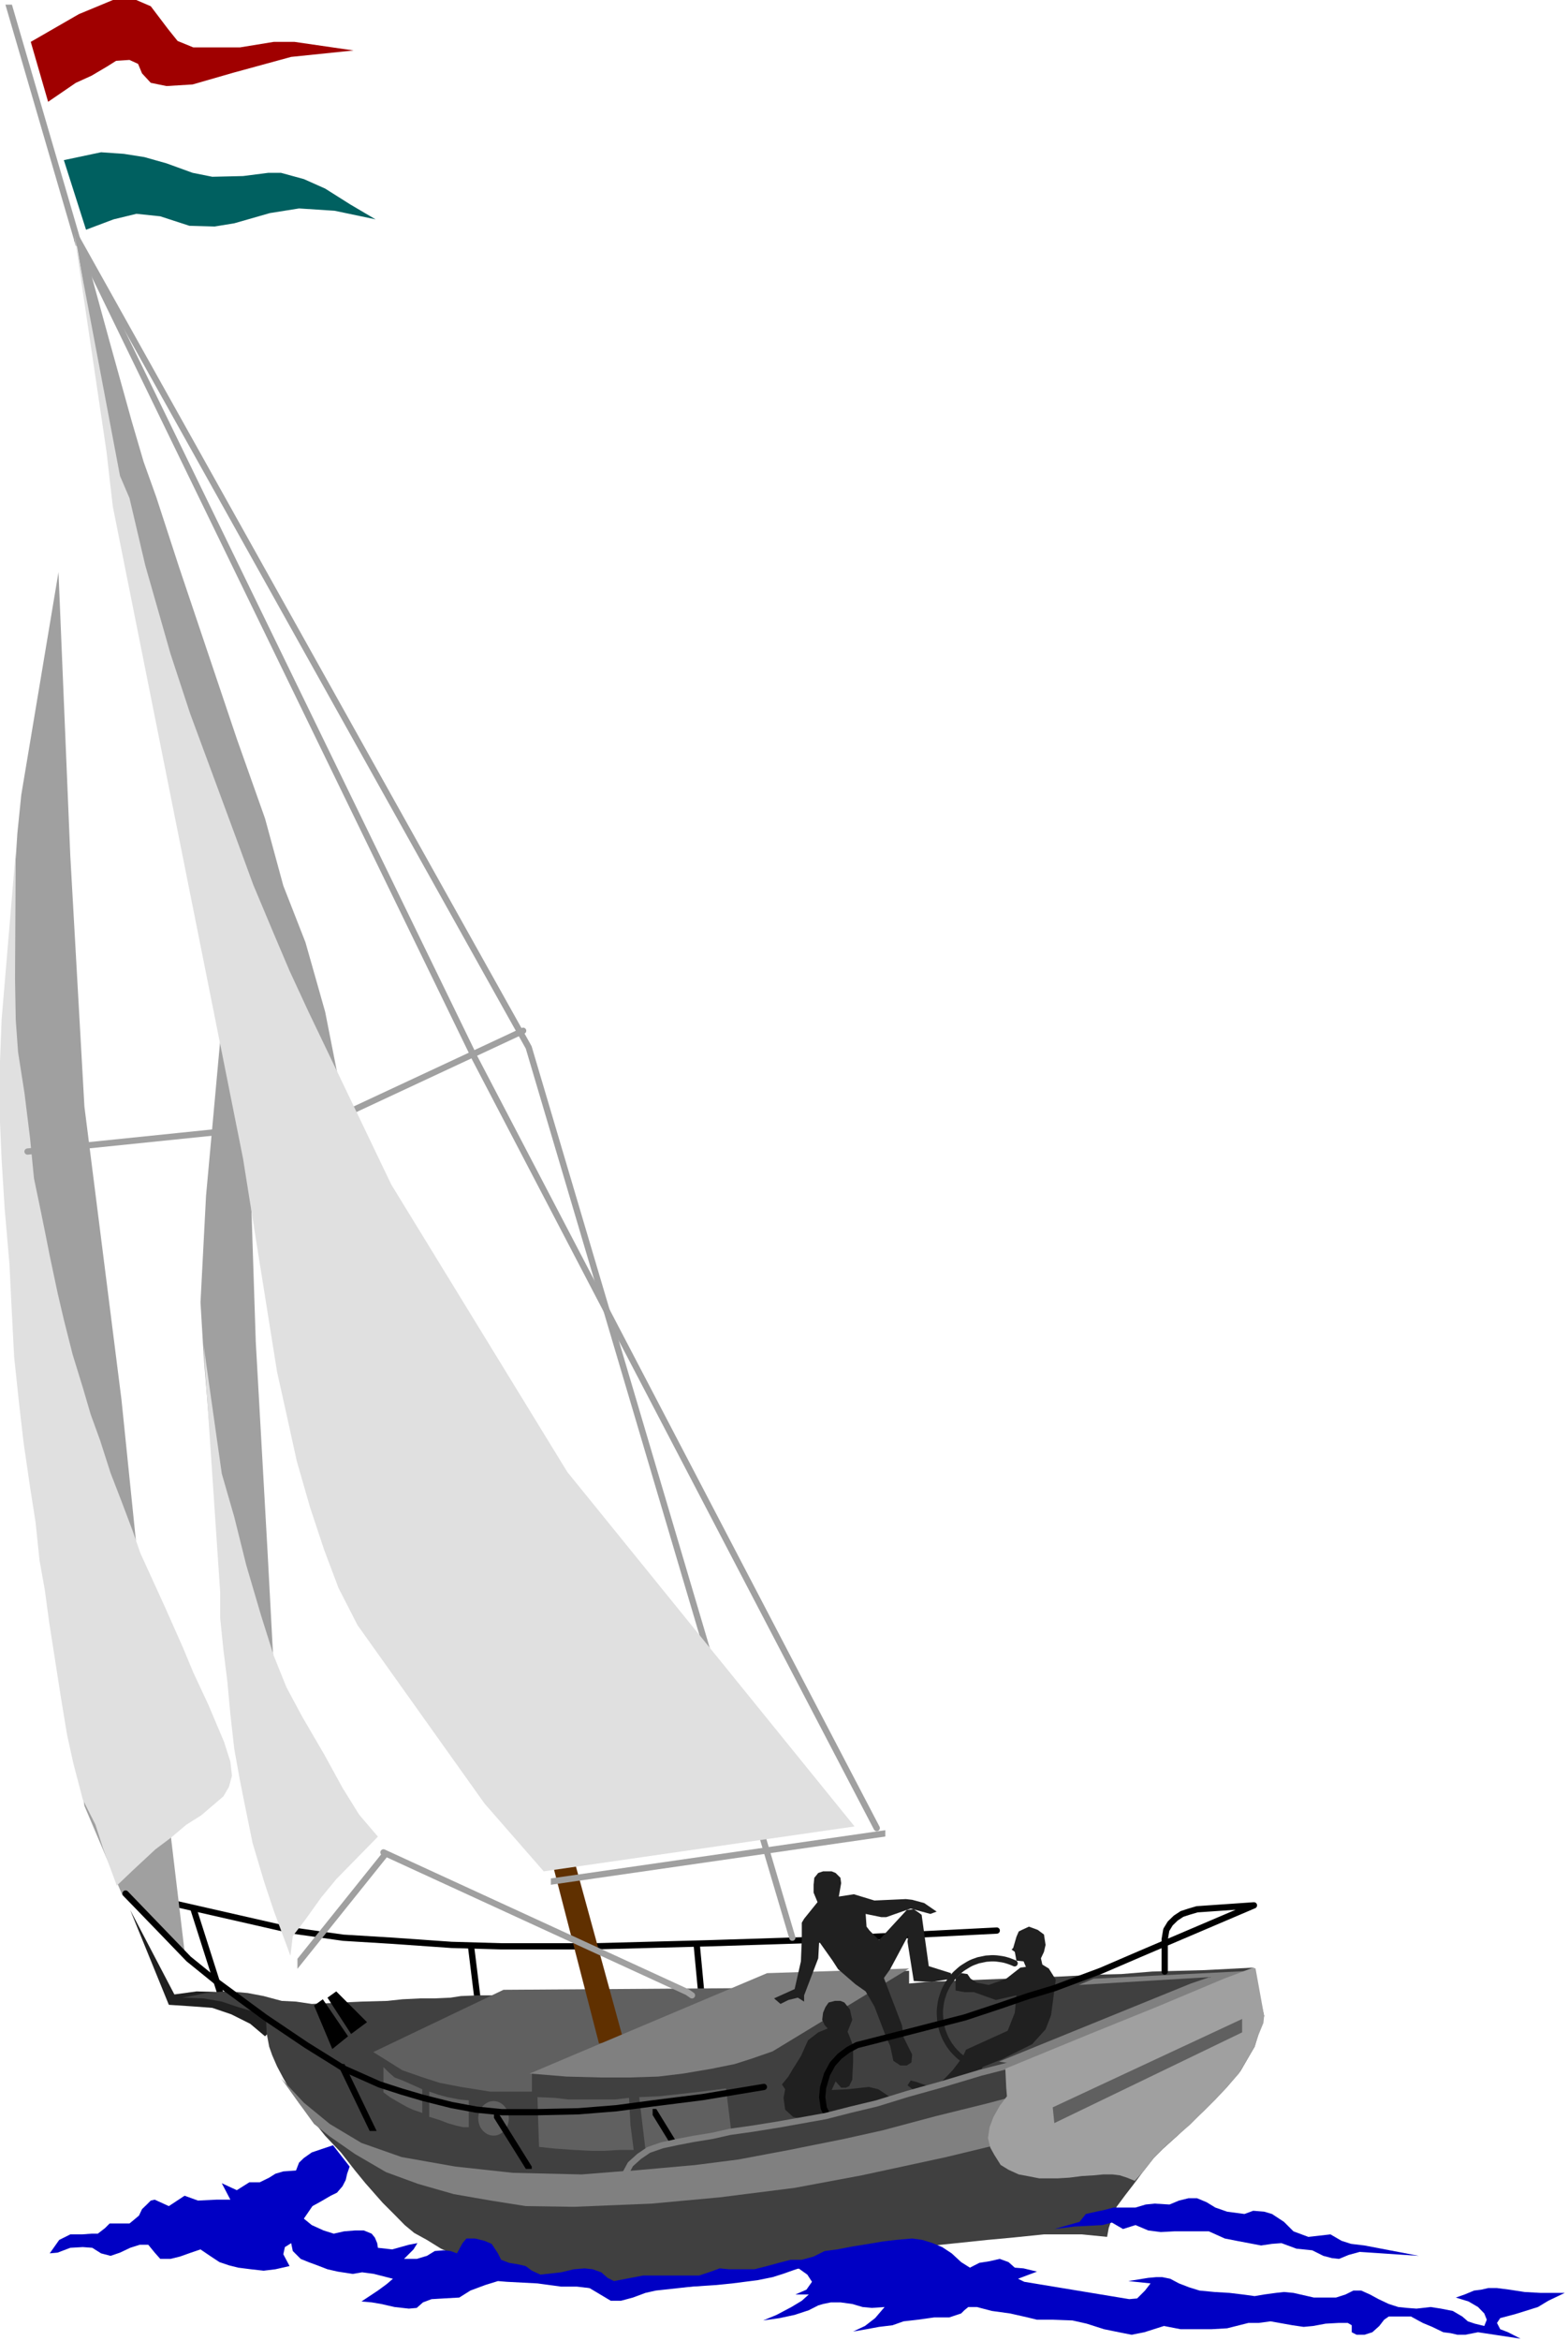 <?xml version="1.0" encoding="UTF-8" standalone="no"?>
<svg
   xmlns:ooo="http://xml.openoffice.org/svg/export"
   xmlns:dc="http://purl.org/dc/elements/1.1/"
   xmlns:cc="http://creativecommons.org/ns#"
   xmlns:rdf="http://www.w3.org/1999/02/22-rdf-syntax-ns#"
   xmlns:svg="http://www.w3.org/2000/svg"
   xmlns="http://www.w3.org/2000/svg"
   xmlns:sodipodi="http://sodipodi.sourceforge.net/DTD/sodipodi-0.dtd"
   xmlns:inkscape="http://www.inkscape.org/namespaces/inkscape"
   version="1.2"
   width="87.67mm"
   height="130.84mm"
   viewBox="0 0 8767 13084"
   preserveAspectRatio="xMidYMid"
   xml:space="preserve"
   id="svg248"
   sodipodi:docname="sailboat.svg"
   style="fill-rule:evenodd;stroke-width:28.222;stroke-linejoin:round"
   inkscape:version="0.92.5 (2060ec1f9f, 2020-04-08)"><sodipodi:namedview
   pagecolor="#ffffff"
   bordercolor="#666666"
   borderopacity="1"
   objecttolerance="10"
   gridtolerance="10"
   guidetolerance="10"
   inkscape:pageopacity="0"
   inkscape:pageshadow="2"
   inkscape:window-width="664"
   inkscape:window-height="487"
   id="namedview250"
   showgrid="false"
   inkscape:zoom="0.2102413"
   inkscape:cx="165.69449"
   inkscape:cy="247.25669"
   inkscape:window-x="0"
   inkscape:window-y="0"
   inkscape:window-maximized="0"
   inkscape:current-layer="svg248" />
 <defs
   class="ClipPathGroup"
   id="defs8">
  <clipPath
   id="presentation_clip_path"
   clipPathUnits="userSpaceOnUse">
   <rect
   x="0"
   y="0"
   width="21000"
   height="29700"
   id="rect2" />
  </clipPath>
  <clipPath
   id="presentation_clip_path_shrink"
   clipPathUnits="userSpaceOnUse">
   <rect
   x="21"
   y="29"
   width="20958"
   height="29641"
   id="rect5" />
  </clipPath>
 </defs>
 <defs
   class="TextShapeIndex"
   id="defs12">
  <g
   ooo:slide="id1"
   ooo:id-list="id3"
   id="g10" />
 </defs>
 <defs
   class="EmbeddedBulletChars"
   id="defs44">
  <g
   id="bullet-char-template-57356"
   transform="matrix(4.8828125e-4,0,0,-4.8828125e-4,0,0)">
   <path
   d="M 580,1141 1163,571 580,0 -4,571 Z"
   id="path14"
   inkscape:connector-curvature="0" />
  </g>
  <g
   id="bullet-char-template-57354"
   transform="matrix(4.8828125e-4,0,0,-4.8828125e-4,0,0)">
   <path
   d="M 8,1128 H 1137 V 0 H 8 Z"
   id="path17"
   inkscape:connector-curvature="0" />
  </g>
  <g
   id="bullet-char-template-10146"
   transform="matrix(4.8828125e-4,0,0,-4.8828125e-4,0,0)">
   <path
   d="M 174,0 602,739 174,1481 1456,739 Z M 1358,739 309,1346 659,739 Z"
   id="path20"
   inkscape:connector-curvature="0" />
  </g>
  <g
   id="bullet-char-template-10132"
   transform="matrix(4.8828125e-4,0,0,-4.8828125e-4,0,0)">
   <path
   d="M 2015,739 1276,0 H 717 l 543,543 H 174 v 393 h 1086 l -543,545 h 557 z"
   id="path23"
   inkscape:connector-curvature="0" />
  </g>
  <g
   id="bullet-char-template-10007"
   transform="matrix(4.8828125e-4,0,0,-4.8828125e-4,0,0)">
   <path
   d="m 0,-2 c -7,16 -16,29 -25,39 l 381,530 c -94,256 -141,385 -141,387 0,25 13,38 40,38 9,0 21,-2 34,-5 21,4 42,12 65,25 l 27,-13 111,-251 280,301 64,-25 24,25 c 21,-10 41,-24 62,-43 C 886,937 835,863 770,784 769,783 710,716 594,584 L 774,223 c 0,-27 -21,-55 -63,-84 l 16,-20 C 717,90 699,76 672,76 641,76 570,178 457,381 L 164,-76 c -22,-34 -53,-51 -92,-51 -42,0 -63,17 -64,51 -7,9 -10,24 -10,44 0,9 1,19 2,30 z"
   id="path26"
   inkscape:connector-curvature="0" />
  </g>
  <g
   id="bullet-char-template-10004"
   transform="matrix(4.8828125e-4,0,0,-4.8828125e-4,0,0)">
   <path
   d="M 285,-33 C 182,-33 111,30 74,156 52,228 41,333 41,471 c 0,78 14,145 41,201 34,71 87,106 158,106 53,0 88,-31 106,-94 l 23,-176 c 8,-64 28,-97 59,-98 l 735,706 c 11,11 33,17 66,17 42,0 63,-15 63,-46 V 965 c 0,-36 -10,-64 -30,-84 L 442,47 C 390,-6 338,-33 285,-33 Z"
   id="path29"
   inkscape:connector-curvature="0" />
  </g>
  <g
   id="bullet-char-template-9679"
   transform="matrix(4.8828125e-4,0,0,-4.8828125e-4,0,0)">
   <path
   d="M 813,0 C 632,0 489,54 383,161 276,268 223,411 223,592 c 0,181 53,324 160,431 106,107 249,161 430,161 179,0 323,-54 432,-161 108,-107 162,-251 162,-431 0,-180 -54,-324 -162,-431 C 1136,54 992,0 813,0 Z"
   id="path32"
   inkscape:connector-curvature="0" />
  </g>
  <g
   id="bullet-char-template-8226"
   transform="matrix(4.8828125e-4,0,0,-4.8828125e-4,0,0)">
   <path
   d="m 346,457 c -73,0 -137,26 -191,78 -54,51 -81,114 -81,188 0,73 27,136 81,188 54,52 118,78 191,78 73,0 134,-26 185,-79 51,-51 77,-114 77,-187 0,-75 -25,-137 -76,-188 -50,-52 -112,-78 -186,-78 z"
   id="path35"
   inkscape:connector-curvature="0" />
  </g>
  <g
   id="bullet-char-template-8211"
   transform="matrix(4.8828125e-4,0,0,-4.8828125e-4,0,0)">
   <path
   d="M -4,459 H 1135 V 606 H -4 Z"
   id="path38"
   inkscape:connector-curvature="0" />
  </g>
  <g
   id="bullet-char-template-61548"
   transform="matrix(4.8828125e-4,0,0,-4.8828125e-4,0,0)">
   <path
   d="m 173,740 c 0,163 58,303 173,419 116,115 255,173 419,173 163,0 302,-58 418,-173 116,-116 174,-256 174,-419 0,-163 -58,-303 -174,-418 C 1067,206 928,148 765,148 601,148 462,206 346,322 231,437 173,577 173,740 Z"
   id="path41"
   inkscape:connector-curvature="0" />
  </g>
 </defs>
 <g
   id="g49"
   transform="translate(-6116,-8308)">
  <g
   id="id2"
   class="Master_Slide">
   <g
   id="bg-id2"
   class="Background" />
   <g
   id="bo-id2"
   class="BackgroundObjects" />
  </g>
 </g>
 <g
   class="SlideGroup"
   id="g246"
   transform="translate(-6116,-8308)">
  <g
   id="g244">
   <g
   id="container-id1">
    <g
   id="id1"
   class="Slide"
   clip-path="url(#presentation_clip_path)">
     <g
   class="Page"
   id="g240">
      <g
   class="Graphic"
   id="g238">
       <g
   id="id3">
        <rect
   class="BoundingBox"
   x="6116"
   y="8308"
   width="8767"
   height="13084"
   id="rect51"
   style="fill:none;stroke:none" />
        <defs
   id="defs56">
         <clipPath
   id="clip_path_1"
   clipPathUnits="userSpaceOnUse">
          <path
   d="m 6116,8308 h 8766 V 21391 H 6116 Z"
   id="path53"
   inkscape:connector-curvature="0" />
         </clipPath>
        </defs>
        <g
   clip-path="url(#clip_path_1)"
   id="g58" />
        <defs
   id="defs63">
         <clipPath
   id="clip_path_2"
   clipPathUnits="userSpaceOnUse">
          <path
   d="m 6491,18975 h 1605 v 533 H 6491 Z"
   id="path60"
   inkscape:connector-curvature="0" />
         </clipPath>
        </defs>
        <g
   clip-path="url(#clip_path_2)"
   id="g67">
         <path
   d="m 7038,18476 477,1496"
   id="path65"
   inkscape:connector-curvature="0"
   style="fill:none;stroke:#000000;stroke-width:35;stroke-linecap:round;stroke-linejoin:miter" />
        </g>
        <g
   clip-path="url(#clip_path_1)"
   id="g69" />
        <defs
   id="defs74">
         <clipPath
   id="clip_path_3"
   clipPathUnits="userSpaceOnUse">
          <path
   d="m 8044,19186 h 1486 v 356 H 8044 Z"
   id="path71"
   inkscape:connector-curvature="0" />
         </clipPath>
        </defs>
        <g
   clip-path="url(#clip_path_3)"
   id="g78">
         <path
   d="m 8710,18864 119,966"
   id="path76"
   inkscape:connector-curvature="0"
   style="fill:none;stroke:#000000;stroke-width:35;stroke-linecap:round;stroke-linejoin:miter" />
        </g>
        <g
   clip-path="url(#clip_path_1)"
   id="g80" />
        <defs
   id="defs85">
         <clipPath
   id="clip_path_4"
   clipPathUnits="userSpaceOnUse">
          <path
   d="m 9306,19186 h 1481 v 409 H 9306 Z"
   id="path82"
   inkscape:connector-curvature="0" />
         </clipPath>
        </defs>
        <g
   clip-path="url(#clip_path_4)"
   id="g89">
         <path
   d="m 9977,18811 106,1125"
   id="path87"
   inkscape:connector-curvature="0"
   style="fill:none;stroke:#000000;stroke-width:35;stroke-linecap:round;stroke-linejoin:miter" />
        </g>
        <g
   clip-path="url(#clip_path_1)"
   id="g139">
         <path
   d="m 6844,18891 909,207 282,40 278,17 327,23 278,8 h 520 l 640,-17 565,-18 1046,-53"
   id="path91"
   inkscape:connector-curvature="0"
   style="fill:none;stroke:#000000;stroke-width:35;stroke-linecap:round;stroke-linejoin:round" />
         <path
   d="m 7598,19689 -83,-70 -106,-53 -106,-36 -106,-8 -137,-9 -216,-530 247,472 124,-17 141,4 176,18 230,62 z"
   id="path93"
   inkscape:connector-curvature="0"
   style="fill:#202020;stroke:none" />
         <path
   d="m 7859,19508 -88,-13 -80,-4 -101,-27 -89,-17 -57,-5 -66,-4 -57,4 -53,5 -62,13 -71,13 119,4 102,18 92,31 120,35 35,22 4,89 14,75 17,48 27,62 35,66 40,71 53,75 141,176 88,93 79,101 58,71 97,110 66,66 57,58 53,44 71,39 79,49 93,40 110,35 186,53 172,48 84,18 105,13 115,18 137,9 h 119 l 335,-27 248,-44 251,-44 247,-44 212,-49 256,-35 212,-22 172,-18 141,-13 176,-18 h 212 l 141,14 9,-49 18,-53 26,-66 49,-66 44,-57 53,-71 62,-79 53,-53 79,-71 66,-62 80,-75 66,-66 66,-70 75,-89 48,-83 31,-53 22,-75 18,-58 13,-39 -61,-270 -270,14 -150,4 -145,4 -172,14 -159,4 -163,9 -773,31 -92,9 v -71 l -781,18 18,88 -384,9 -217,9 h -211 l -283,8 -260,5 h -154 -137 l -97,4 -58,9 -88,4 h -79 l -102,5 -84,9 -145,4 z"
   id="path95"
   inkscape:connector-curvature="0"
   style="fill:#404040;stroke:none" />
         <path
   d="m 8203,19777 728,-348 1297,-9 -1138,472 v 106 h -234 l -163,-26 -119,-23 -93,-30 -115,-40 -70,-44 z"
   id="path97"
   inkscape:connector-curvature="0"
   style="fill:#606060;stroke:none" />
         <path
   d="m 9182,18635 283,1094 137,-18 -314,-1147 z"
   id="path99"
   inkscape:connector-curvature="0"
   style="fill:#603000;stroke:none" />
         <path
   d="m 10405,19336 -1328,561 207,17 190,5 h 163 l 159,-5 141,-17 159,-27 128,-26 97,-31 115,-40 705,-428 58,-35 z"
   id="path101"
   inkscape:connector-curvature="0"
   style="fill:#808080;stroke:none" />
         <path
   d="m 8260,19861 31,31 31,27 35,13 40,17 40,18 40,18 v 132 l -53,-18 -36,-17 -48,-27 -44,-26 -36,-27 z"
   id="path103"
   inkscape:connector-curvature="0"
   style="fill:#606060;stroke:none" />
         <path
   d="m 8516,19998 v 141 l 58,18 44,17 48,14 40,9 h 31 v -150 l -53,-5 -66,-13 -49,-13 z"
   id="path105"
   inkscape:connector-curvature="0"
   style="fill:#606060;stroke:none" />
         <path
   d="m 8961,20148 c 0,16 -4,33 -11,48 -8,14 -19,27 -32,35 -13,9 -27,13 -42,13 -16,0 -30,-4 -43,-13 -13,-8 -24,-21 -32,-35 -7,-15 -11,-32 -11,-48 0,-17 4,-34 11,-49 8,-14 19,-27 32,-35 13,-9 27,-13 43,-13 15,0 29,4 42,13 13,8 24,21 32,35 7,15 11,32 11,49 z"
   id="path107"
   inkscape:connector-curvature="0"
   style="fill:#606060;stroke:none" />
         <path
   d="m 9121,20029 97,4 75,9 h 88 88 84 l 80,-9 8,150 18,141 h -79 l -80,5 h -79 l -97,-5 -111,-8 -83,-9 -5,-150 z"
   id="path109"
   inkscape:connector-curvature="0"
   style="fill:#606060;stroke:none" />
         <path
   d="m 9690,20029 35,295 75,-8 106,-5 84,-13 115,-9 106,-17 -36,-292 -137,18 -119,13 -119,13 z"
   id="path111"
   inkscape:connector-curvature="0"
   style="fill:#606060;stroke:none" />
         <path
   d="m 12011,20766 141,-40 35,-44 58,-13 44,-9 53,-14 h 53 70 l 57,-17 49,-5 84,5 53,-22 53,-13 h 48 l 53,22 49,30 66,23 97,13 49,-18 61,5 44,13 67,44 53,53 83,31 124,-14 62,36 53,17 75,9 304,58 -331,-22 -62,17 -53,22 -39,-4 -49,-13 -62,-31 -88,-9 -84,-31 -53,4 -61,9 -137,-26 -66,-13 -89,-40 h -88 -106 l -75,4 -70,-9 -71,-30 -70,22 -62,-36 -53,14 -75,4 -80,4 z"
   id="path113"
   inkscape:connector-curvature="0"
   style="fill:#0000c4;stroke:none" />
         <path
   d="m 11869,19076 -39,18 -18,9 -13,30 -18,62 -9,9 18,13 9,49 40,4 13,31 -31,4 -79,62 -98,35 -66,-13 -35,-22 -18,-26 -35,-5 -31,27 v 35 35 l 49,9 h 53 l 123,44 115,-26 -9,97 -40,101 -185,84 -48,22 -18,40 -57,75 -67,70 -57,23 -75,-27 -35,-9 -18,27 79,61 53,40 102,-57 123,-88 49,-53 123,-49 168,-84 75,-83 31,-80 26,-198 -39,-62 -36,-22 -8,-35 17,-36 9,-39 -9,-58 -35,-26 z"
   id="path115"
   inkscape:connector-curvature="0"
   style="fill:#202020;stroke:none" />
         <path
   d="m 11789,19281 -14,-6 -13,-5 -15,-5 -14,-4 -15,-3 -14,-2 -15,-2 -15,-1 h -15 l -14,1 -15,1 -15,3 -14,3 -15,3 -14,5 -14,5 -14,6 -13,7 -13,8 -13,8 -12,8 -12,10 -11,10 -11,10 -10,11 -10,12 -9,12 -9,13 -8,13 -7,13 -7,14 -6,14 -5,15 -5,15 -4,15 -3,15 -2,15 -2,15 -1,16 v 15 l 1,16 1,15 2,16 3,15 3,15 4,15 5,14 6,15 6,14 7,13 8,14 8,13 9,12 9,12 10,11 11,11 11,11 11,9 12,9 13,9 13,8 13,7 13,6 14,6 14,5 14,4"
   id="path117"
   inkscape:connector-curvature="0"
   style="fill:none;stroke:#202020;stroke-width:35;stroke-linecap:round;stroke-linejoin:round" />
         <path
   d="m 10718,18767 -27,9 -22,27 -4,39 v 44 l 22,53 -75,93 -13,22 v 93 l -5,123 -35,155 -115,52 36,31 44,-22 53,-13 35,22 v -35 l 79,-207 5,-93 75,106 31,48 97,84 57,40 49,84 66,172 22,48 18,84 39,26 h 36 l 26,-17 4,-44 -22,-44 -26,-53 -9,-67 -101,-264 35,-49 101,-189 -4,35 35,220 102,5 110,-18 -4,-31 -124,-39 -40,-287 -17,-13 -27,-18 -39,4 -155,168 -53,-53 -17,-22 -5,-71 88,18 h 27 l 88,-31 49,-17 110,30 35,-13 -70,-48 -67,-18 -35,-4 -176,8 -115,-35 -84,13 13,-75 -4,-30 -27,-27 -22,-9 z"
   id="path119"
   inkscape:connector-curvature="0"
   style="fill:#202020;stroke:none" />
         <path
   d="m 10881,19597 -13,-58 -31,-39 -22,-9 h -31 l -35,9 -18,26 -13,31 -5,40 14,30 17,18 -53,22 -57,44 -40,89 -44,70 -26,44 -36,44 18,27 -9,48 9,66 44,40 66,18 h 80 l 84,-22 101,-44 80,-18 83,44 115,-44 -132,-88 -53,-13 -119,13 -89,4 22,-48 31,35 h 27 l 18,-9 17,-35 5,-102 v -88 l -22,-57 -9,-22 z"
   id="path121"
   inkscape:connector-curvature="0"
   style="fill:#202020;stroke:none" />
         <path
   d="m 12628,19327 v -180 l 9,-53 22,-36 31,-30 35,-23 40,-13 44,-13 318,-22 -640,273 -216,93 -260,97 -146,44 -154,53 -199,66 -463,119 -141,36 -49,26 -48,36 -40,44 -31,57 -22,75 -5,53 9,62 27,53 35,61"
   id="path123"
   inkscape:connector-curvature="0"
   style="fill:none;stroke:#000000;stroke-width:35;stroke-linecap:round;stroke-linejoin:round" />
         <path
   d="m 6443,11506 -208,1244 -22,216 -26,402 -22,269 35,1279 70,1390 318,2095 212,499 353,357 -269,-2259 -89,-869 -207,-1636 -79,-1403 z"
   id="path125"
   inkscape:connector-curvature="0"
   style="fill:#a0a0a0;stroke:none" />
         <path
   d="m 6204,13068 -79,939 -9,234 -4,247 13,300 17,274 27,313 9,185 17,331 27,256 26,225 36,247 31,198 22,212 30,168 23,172 66,423 35,212 35,159 53,203 71,141 44,137 75,203 88,-84 128,-119 88,-66 84,-71 84,-53 62,-53 62,-53 31,-53 17,-62 -9,-79 -35,-110 -88,-208 -84,-180 -57,-137 -102,-230 -137,-300 -44,-127 -62,-164 -61,-158 -58,-181 -53,-146 -44,-150 -57,-185 -49,-194 -35,-150 -44,-208 -27,-136 -26,-128 -35,-168 -22,-225 -31,-251 -36,-230 -13,-181 -4,-229 z"
   id="path127"
   inkscape:connector-curvature="0"
   style="fill:#e0e0e0;stroke:none" />
         <path
   d="m 7404,13500 -136,1491 -31,596 17,286 49,609 243,1421 136,392 -70,-1314 -66,-1174 -36,-1103 z"
   id="path129"
   inkscape:connector-curvature="0"
   style="fill:#a0a0a0;stroke:none" />
         <path
   d="m 7254,15825 93,1381 v 145 l 18,177 22,176 17,185 22,195 31,172 36,180 35,172 66,221 53,159 93,251 13,-110 71,-93 88,-123 84,-102 233,-238 -105,-123 -93,-150 -102,-186 -123,-211 -88,-164 -71,-176 -71,-225 -83,-282 -67,-269 -70,-243 z"
   id="path131"
   inkscape:connector-curvature="0"
   style="fill:#e0e0e0;stroke:none" />
         <path
   d="m 6270,14744 1033,-106 746,-106 992,-463"
   id="path133"
   inkscape:connector-curvature="0"
   style="fill:none;stroke:#a0a0a0;stroke-width:35;stroke-linecap:round;stroke-linejoin:round" />
         <path
   d="m 6548,9645 2524,4517 1474,4976"
   id="path135"
   inkscape:connector-curvature="0"
   style="fill:none;stroke:#a0a0a0;stroke-width:35;stroke-linecap:round;stroke-linejoin:round" />
         <path
   d="m 6548,9649 2224,4575 2246,4301"
   id="path137"
   inkscape:connector-curvature="0"
   style="fill:none;stroke:#a0a0a0;stroke-width:35;stroke-linecap:round;stroke-linejoin:round" />
        </g>
        <defs
   id="defs144">
         <clipPath
   id="clip_path_5"
   clipPathUnits="userSpaceOnUse">
          <path
   d="m 9196,18119 h 1870 v 1181 H 9196 Z"
   id="path141"
   inkscape:connector-curvature="0" />
         </clipPath>
        </defs>
        <g
   clip-path="url(#clip_path_5)"
   id="g148">
         <path
   d="m 7360,19089 5507,-794"
   id="path146"
   inkscape:connector-curvature="0"
   style="fill:none;stroke:#a0a0a0;stroke-width:35;stroke-linecap:round;stroke-linejoin:miter" />
        </g>
        <g
   clip-path="url(#clip_path_1)"
   id="g150" />
        <defs
   id="defs155">
         <clipPath
   id="clip_path_6"
   clipPathUnits="userSpaceOnUse">
          <path
   d="m 7779,18661 h 533 v 656 h -533 z"
   id="path152"
   inkscape:connector-curvature="0" />
         </clipPath>
        </defs>
        <g
   clip-path="url(#clip_path_6)"
   id="g159">
         <path
   d="M 7281,19905 8777,18039"
   id="path157"
   inkscape:connector-curvature="0"
   style="fill:none;stroke:#a0a0a0;stroke-width:35;stroke-linecap:round;stroke-linejoin:miter" />
        </g>
        <g
   clip-path="url(#clip_path_1)"
   id="g163">
         <path
   d="m 8260,18661 1699,781 26,18"
   id="path161"
   inkscape:connector-curvature="0"
   style="fill:none;stroke:#a0a0a0;stroke-width:35;stroke-linecap:round;stroke-linejoin:round" />
        </g>
        <defs
   id="defs168">
         <clipPath
   id="clip_path_7"
   clipPathUnits="userSpaceOnUse">
          <path
   d="M 6116,8334 H 7289 V 9683 H 6116 Z"
   id="path165"
   inkscape:connector-curvature="0" />
         </clipPath>
        </defs>
        <g
   clip-path="url(#clip_path_7)"
   id="g172">
         <path
   d="m 5781,7020 1151,3944"
   id="path170"
   inkscape:connector-curvature="0"
   style="fill:none;stroke:#a0a0a0;stroke-width:35;stroke-linecap:round;stroke-linejoin:miter" />
        </g>
        <g
   clip-path="url(#clip_path_1)"
   id="g186">
         <path
   d="m 6540,9645 79,172 110,401 124,446 66,225 71,198 128,393 322,957 158,446 102,375 124,317 110,388 88,446 18,326 -494,-675 -742,-2841 z"
   id="path174"
   inkscape:connector-curvature="0"
   style="fill:#a0a0a0;stroke:none" />
         <path
   d="m 6531,9614 181,1222 17,150 18,154 728,3644 190,1191 53,238 57,260 75,261 79,238 80,212 106,207 710,997 331,379 1738,-251 -1606,-1981 -984,-1606 -463,-966 -106,-229 -88,-207 -115,-274 -92,-251 -261,-706 -110,-335 -141,-494 -88,-375 -53,-124 z"
   id="path176"
   inkscape:connector-curvature="0"
   style="fill:#e0e0e0;stroke:none" />
         <path
   d="m 6473,9203 124,389 154,-58 128,-31 133,14 163,53 141,4 110,-18 199,-57 163,-26 199,13 229,48 -141,-83 -141,-89 -119,-53 -128,-35 h -71 l -141,18 -172,4 -110,-22 -146,-53 -124,-35 -114,-18 -128,-9 z"
   id="path178"
   inkscape:connector-curvature="0"
   style="fill:#006060;stroke:none" />
         <path
   d="m 7872,19517 102,243 88,-71 -141,-207 z"
   id="path180"
   inkscape:connector-curvature="0"
   style="fill:#000000;stroke:none" />
         <path
   d="m 7947,19473 132,203 89,-66 -172,-172 z"
   id="path182"
   inkscape:connector-curvature="0"
   style="fill:#000000;stroke:none" />
         <path
   d="m 6818,18891 353,366 158,128 269,198 230,155 212,132 198,88 124,40 119,35 159,40 141,26 141,14 h 199 l 229,-5 212,-17 203,-27 278,-35 344,-57"
   id="path184"
   inkscape:connector-curvature="0"
   style="fill:none;stroke:#000000;stroke-width:35;stroke-linecap:round;stroke-linejoin:round" />
        </g>
        <defs
   id="defs191">
         <clipPath
   id="clip_path_8"
   clipPathUnits="userSpaceOnUse">
          <path
   d="m 7316,19844 h 1609 v 374 H 7316 Z"
   id="path188"
   inkscape:connector-curvature="0" />
         </clipPath>
        </defs>
        <g
   clip-path="url(#clip_path_8)"
   id="g195">
         <path
   d="m 7859,19504 490,1019"
   id="path193"
   inkscape:connector-curvature="0"
   style="fill:none;stroke:#000000;stroke-width:35;stroke-linecap:round;stroke-linejoin:miter" />
        </g>
        <g
   clip-path="url(#clip_path_1)"
   id="g197" />
        <defs
   id="defs202">
         <clipPath
   id="clip_path_9"
   clipPathUnits="userSpaceOnUse">
          <path
   d="m 8878,20113 h 211 v 317 h -211 z"
   id="path199"
   inkscape:connector-curvature="0" />
         </clipPath>
        </defs>
        <g
   clip-path="url(#clip_path_9)"
   id="g206">
         <path
   d="m 8702,19830 529,847"
   id="path204"
   inkscape:connector-curvature="0"
   style="fill:none;stroke:#000000;stroke-width:35;stroke-linecap:round;stroke-linejoin:miter" />
        </g>
        <g
   clip-path="url(#clip_path_1)"
   id="g208" />
        <defs
   id="defs213">
         <clipPath
   id="clip_path_10"
   clipPathUnits="userSpaceOnUse">
          <path
   d="m 9765,20095 h 175 v 264 h -175 z"
   id="path210"
   inkscape:connector-curvature="0" />
         </clipPath>
        </defs>
        <g
   clip-path="url(#clip_path_10)"
   id="g217">
         <path
   d="m 9624,19866 423,688"
   id="path215"
   inkscape:connector-curvature="0"
   style="fill:none;stroke:#000000;stroke-width:35;stroke-linecap:round;stroke-linejoin:miter" />
        </g>
        <g
   clip-path="url(#clip_path_1)"
   id="g235">
         <path
   d="m 7687,19923 185,256 88,70 141,98 173,101 180,66 199,57 207,36 195,31 269,4 436,-18 380,-35 419,-53 375,-70 472,-102 327,-79 66,-291 -410,114 -384,106 -406,97 -512,80 -393,44 -326,26 -384,-9 -322,-35 -300,-53 -225,-79 -177,-106 -145,-119 z"
   id="path219"
   inkscape:connector-curvature="0"
   style="fill:#808080;stroke:none" />
         <path
   d="m 9610,20461 31,-57 49,-44 53,-36 75,-26 84,-18 88,-17 110,-18 97,-22 128,-18 137,-22 124,-22 145,-26 141,-36 146,-35 172,-53 190,-53 220,-66 137,-35 300,-84 -181,251 -220,58 -283,70 -300,80 -216,48 -309,62 -282,53 -243,31 z"
   id="path221"
   inkscape:connector-curvature="0"
   style="fill:#404040;stroke:none" />
         <path
   d="m 9610,20461 31,-57 49,-44 53,-36 75,-26 84,-18 88,-17 110,-18 97,-22 128,-18 137,-22 124,-22 145,-26 141,-36 146,-35 172,-53 190,-53 220,-66 137,-35 300,-84 -181,251 -220,58 -283,70 -300,80 -216,48 -309,62 -282,53 -243,31 z"
   id="path223"
   inkscape:connector-curvature="0"
   style="fill:none;stroke:#808080;stroke-width:35;stroke-linecap:round;stroke-linejoin:round" />
         <path
   d="m 11702,19830 1072,-436 106,-36 -733,44 84,-35 883,-44 -1306,525 z"
   id="path225"
   inkscape:connector-curvature="0"
   style="fill:#808080;stroke:none" />
         <path
   d="m 12231,20466 53,-5 h 53 l 40,5 40,13 44,18 48,-53 62,-80 53,-53 79,-70 67,-58 75,-75 66,-66 66,-70 66,-75 44,-75 44,-75 22,-67 27,-66 4,-39 -48,-265 -13,-5 -164,62 -379,159 -371,150 -472,194 5,106 4,48 -40,53 -35,62 -22,58 -9,61 13,53 22,40 36,57 44,27 57,26 49,9 66,13 h 44 57 l 67,-4 70,-9 z"
   id="path227"
   inkscape:connector-curvature="0"
   style="fill:#a0a0a0;stroke:none" />
         <path
   d="m 12002,20086 1059,-494 v 75 l -1050,507 z"
   id="path229"
   inkscape:connector-curvature="0"
   style="fill:#606060;stroke:none" />
         <path
   d="m 7978,20298 -66,22 -53,18 -44,31 -27,26 -17,44 -71,5 -44,13 -35,22 -53,26 h -58 l -70,44 -84,-39 48,92 h -79 l -102,5 -75,-27 -88,58 -79,-36 -22,5 -22,22 -27,26 -17,36 -31,26 -22,18 h -53 -58 l -26,26 -40,31 h -35 l -53,4 h -66 l -62,31 -53,75 44,-4 71,-27 70,-4 53,4 49,31 53,14 53,-18 57,-27 53,-17 h 48 l 36,44 31,35 h 57 l 53,-13 62,-22 53,-18 53,36 53,35 53,18 52,13 71,9 71,8 66,-8 79,-18 -35,-66 9,-40 35,-22 9,44 44,44 44,18 49,18 57,22 57,13 84,13 53,-9 66,9 106,27 -35,30 -49,36 -92,61 57,5 53,9 75,17 80,9 44,-4 35,-31 48,-18 67,-4 88,-5 62,-39 83,-31 71,-22 49,4 172,9 132,18 h 88 l 71,8 119,71 h 57 l 67,-18 70,-26 58,-13 202,-22 137,-9 89,-9 70,-9 71,-9 84,-17 57,-18 88,-31 49,35 26,40 -31,44 -62,27 h 75 l -39,35 -58,35 -83,44 -75,31 92,-13 84,-18 79,-26 53,-27 27,-8 44,-9 h 53 l 66,9 58,17 52,5 71,-5 -53,62 -57,44 -66,31 75,-13 70,-13 75,-9 62,-22 79,-9 93,-13 h 84 l 66,-22 18,-18 22,-18 h 48 l 84,22 102,14 97,22 53,13 h 92 l 106,4 80,18 97,31 83,17 71,14 71,-14 110,-35 93,18 h 83 89 l 88,-5 119,-30 h 57 l 67,-9 123,22 62,9 53,-5 70,-13 71,-4 h 53 l 22,13 v 39 l 27,14 h 44 l 44,-14 39,-35 27,-35 26,-18 h 71 53 l 66,36 53,22 62,30 40,5 39,9 h 44 l 71,-14 238,36 -70,-36 -44,-17 -18,-35 18,-27 83,-22 58,-18 70,-22 58,-35 92,-44 h -136 l -89,-5 -84,-13 -70,-9 h -49 l -39,9 -40,5 -53,22 -49,17 71,22 53,31 35,36 14,35 -14,35 -53,-13 -39,-13 -31,-27 -53,-31 -66,-13 -58,-9 -79,9 -53,-4 -49,-5 -53,-17 -57,-27 -48,-26 -49,-22 h -44 l -44,22 -53,17 h -53 -71 l -57,-13 -57,-13 -53,-5 -45,5 -66,9 -53,9 -66,-9 -75,-9 -84,-5 -83,-8 -58,-18 -57,-22 -49,-26 -44,-9 h -35 l -44,4 -111,18 124,13 -31,40 -44,44 -44,4 -587,-97 -35,-17 106,-40 -75,-18 -49,-4 -35,-31 -49,-18 -57,13 -57,9 -53,27 -49,-31 -53,-49 -53,-35 -53,-22 -57,-18 -58,-8 -92,8 -75,9 -75,13 -88,14 -89,17 -70,9 -62,31 -66,18 h -62 l -66,17 -66,18 -71,18 h -71 -70 l -53,-5 -49,18 -66,22 h -70 -84 -71 -88 l -163,31 -36,-18 -35,-31 -48,-17 -45,-5 -61,5 -71,17 -115,13 -48,-22 -35,-26 -40,-9 -53,-9 -44,-17 -18,-36 -35,-53 -40,-17 -53,-13 h -48 l -22,26 -31,57 -36,-13 -39,-4 -49,4 -44,27 -57,17 h -71 l 53,-53 22,-35 -48,9 -93,26 -80,-9 -4,-26 -13,-31 -18,-22 -44,-18 h -49 l -61,5 -58,13 -57,-18 -66,-30 -44,-36 48,-70 49,-27 53,-31 35,-17 31,-36 18,-35 8,-35 14,-40 z"
   id="path231"
   inkscape:connector-curvature="0"
   style="fill:#0000c4;stroke:none" />
         <path
   d="m 6288,8542 97,335 155,-106 88,-40 88,-52 49,-31 75,-5 48,22 22,53 49,53 88,18 146,-9 229,-66 322,-88 349,-36 -331,-48 h -115 l -190,31 h -119 -141 l -88,-36 -53,-66 -53,-70 -44,-58 -102,-44 h -88 l -212,88 z"
   id="path233"
   inkscape:connector-curvature="0"
   style="fill:#a00000;stroke:none" />
        </g>
       </g>
      </g>
     </g>
    </g>
   </g>
  </g>
 </g>
</svg>